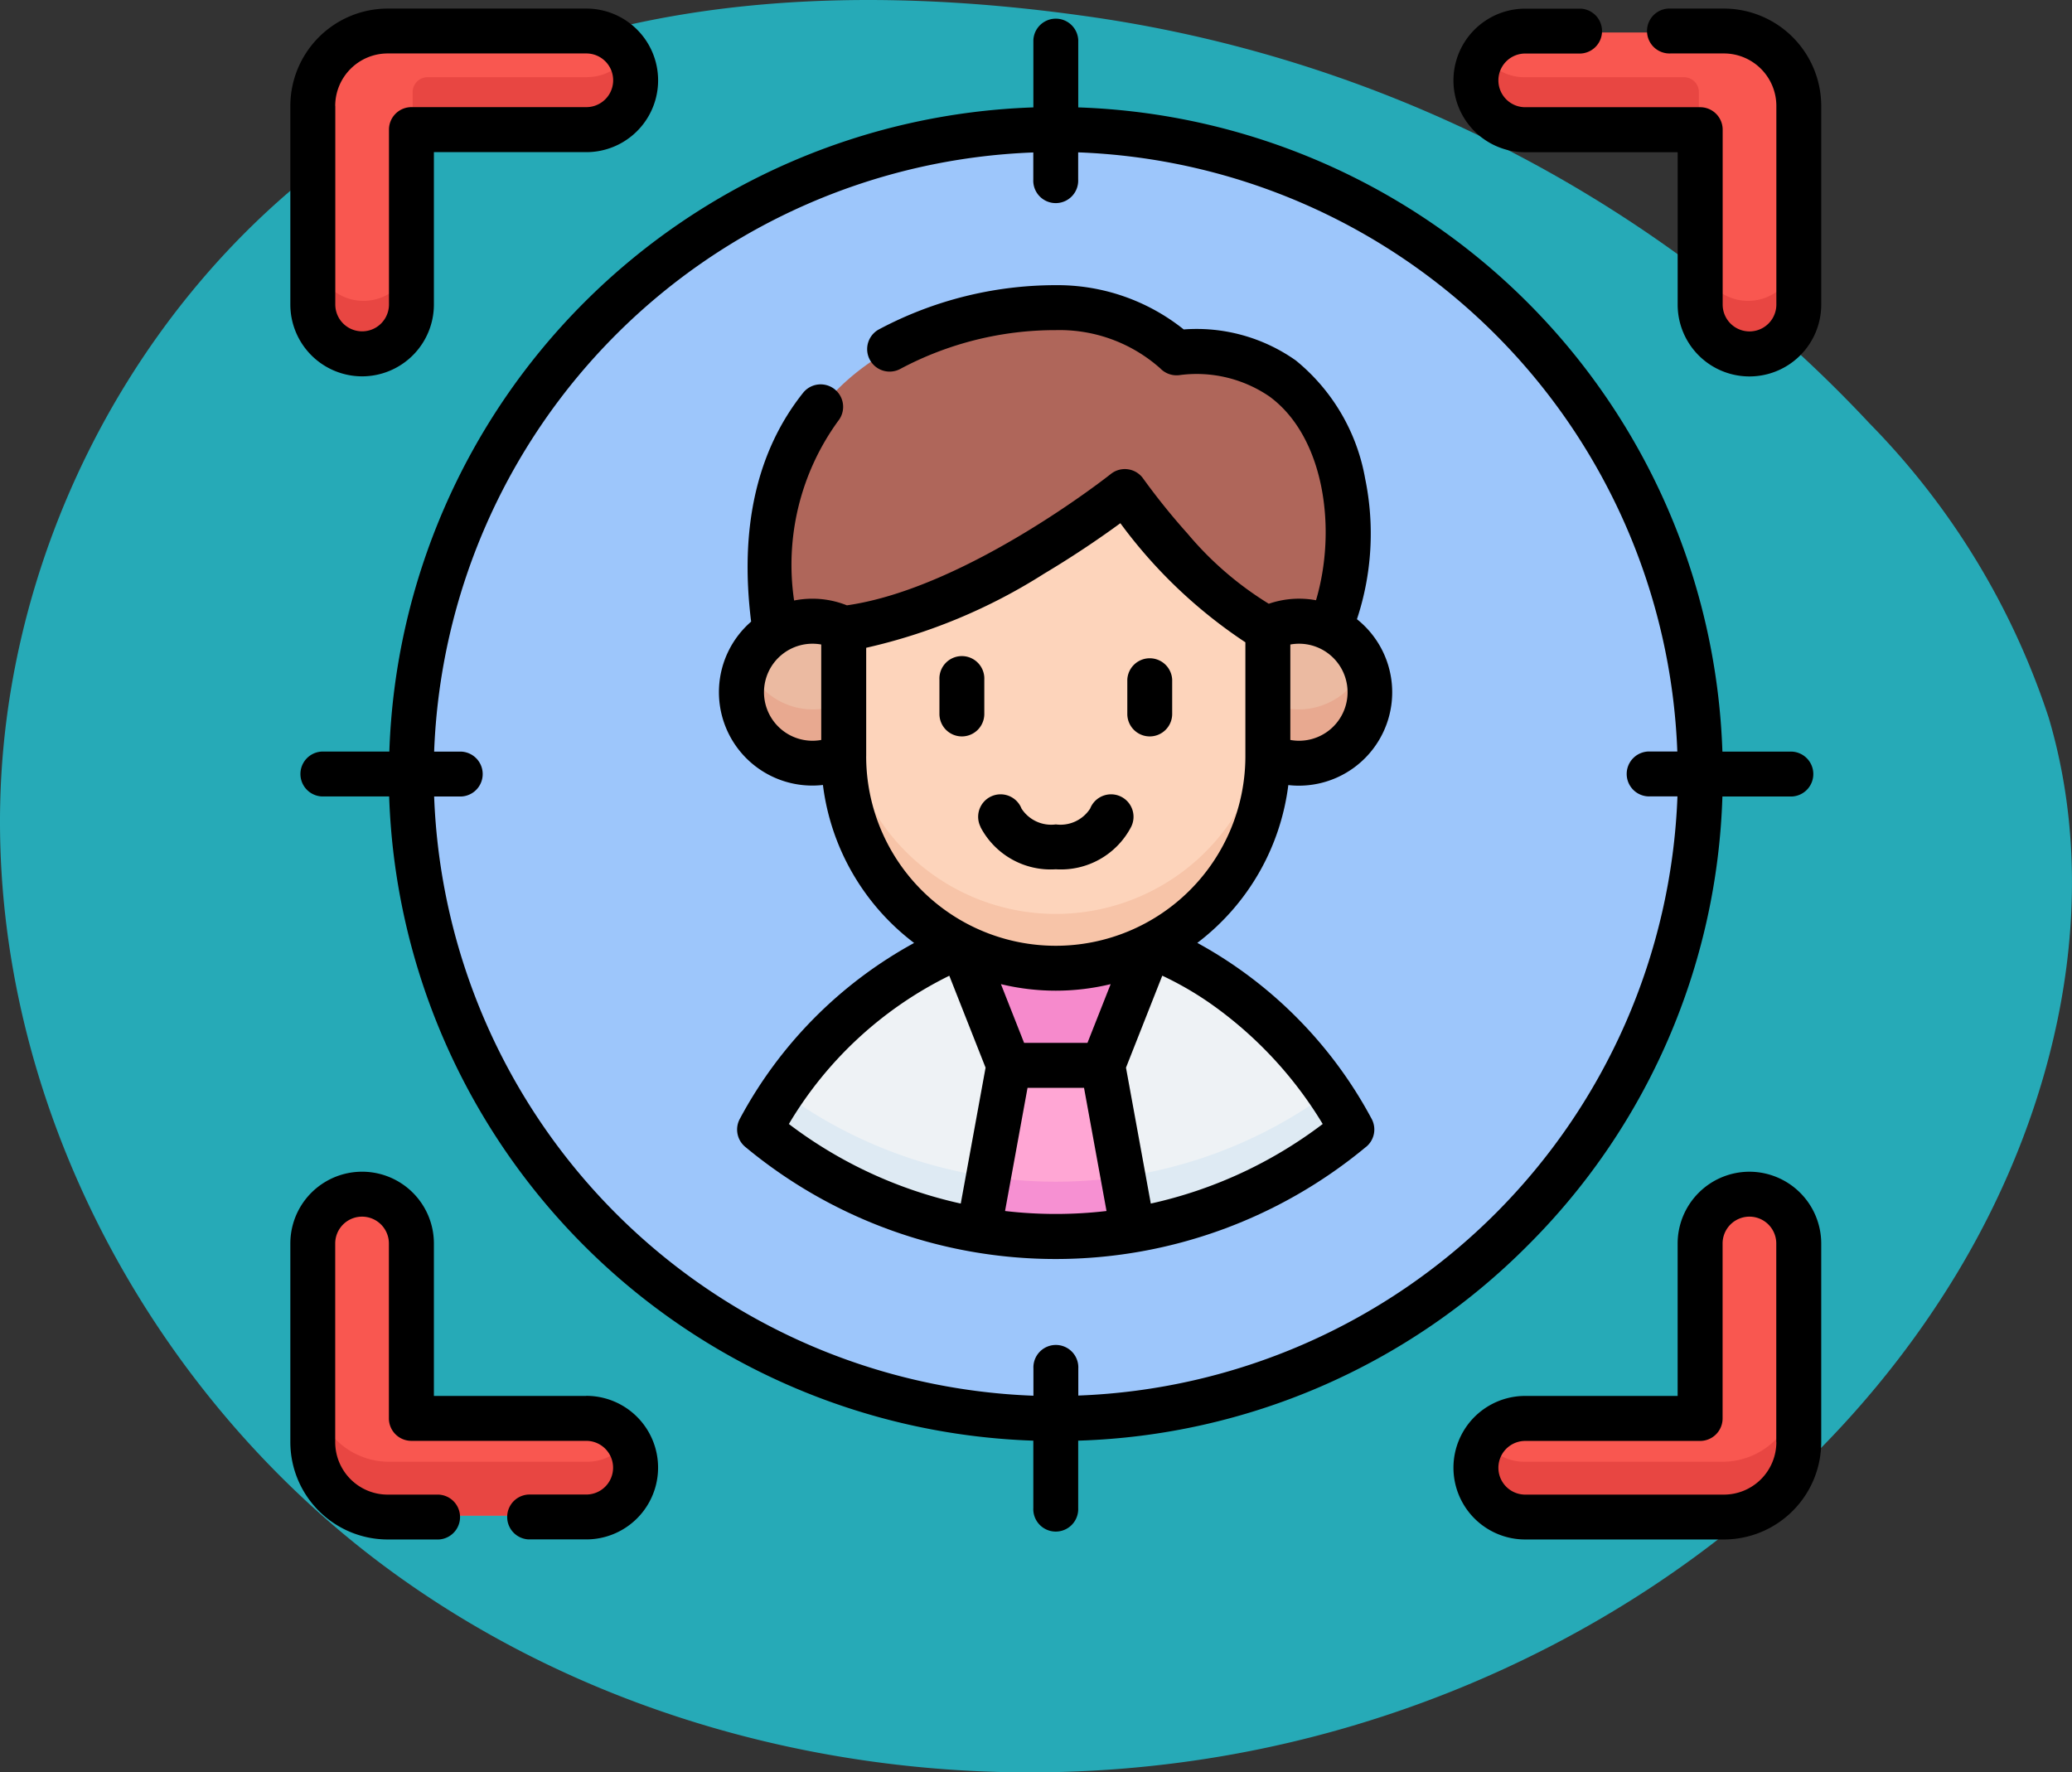 <svg xmlns="http://www.w3.org/2000/svg" xmlns:xlink="http://www.w3.org/1999/xlink" width="78.501" height="67.149" viewBox="0 0 78.501 67.149">
  <rect x="0" y="0" width="78.501" height="67.149" fill="#333333" stroke="none"/>
  <defs>
    <clipPath id="clip-path">
      <rect id="Rectángulo_401558" data-name="Rectángulo 401558" width="58" height="58" transform="translate(421 2294)" fill="#fff" stroke="#707070" stroke-width="1"/>
    </clipPath>
  </defs>
  <g id="Grupo_1099943" data-name="Grupo 1099943" transform="translate(-410 -2293.675)">
    <path id="_12068" data-name="12068" d="M72.033,71.913c-8.038-1.11-16.53-.839-23.844,2.675C38.045,79.46,31.382,90.507,31.127,101.757s5.606,22.305,14.66,28.988,21,9.051,32.068,7.045c11.165-2.023,21.645-8.583,27.469-18.322,3.735-6.245,5.48-13.956,3.417-20.934a28.6,28.6,0,0,0-6.787-11.156A50.145,50.145,0,0,0,72.033,71.913Z" transform="translate(378.881 2222.343)" fill="#26aab7"/>
    <g id="Enmascarar_grupo_1098727" data-name="Enmascarar grupo 1098727" clip-path="url(#clip-path)">
      <g id="publico-objetivo" transform="translate(421 2294)">
        <g id="Grupo_1099953" data-name="Grupo 1099953">
          <g id="Grupo_1099952" data-name="Grupo 1099952">
            <g id="Grupo_1099948" data-name="Grupo 1099948">
              <circle id="Elipse_11578" data-name="Elipse 11578" cx="24.373" cy="24.373" r="24.373" transform="translate(4.627 4.627)" fill="#9dc6fb"/>
            </g>
            <g id="Grupo_1099949" data-name="Grupo 1099949">
              <path id="Trazado_874207" data-name="Trazado 874207" d="M11.249.906H3.738A2.832,2.832,0,0,0,.906,3.738v7.51a1.864,1.864,0,0,0,3.729,0V4.635h6.613a1.865,1.865,0,0,0,0-3.729Z" fill="#f95750"/>
              <path id="Trazado_874208" data-name="Trazado 874208" d="M46.751.906h7.51a2.832,2.832,0,0,1,2.832,2.832v7.51a1.864,1.864,0,1,1-3.729,0V4.635H46.751a1.865,1.865,0,0,1,0-3.729Z" fill="#f95750"/>
              <path id="Trazado_874209" data-name="Trazado 874209" d="M11.249,57.094H3.738A2.832,2.832,0,0,1,.906,54.262v-7.51a1.864,1.864,0,0,1,3.729,0v6.613h6.613a1.865,1.865,0,0,1,0,3.729Z" fill="#f95750"/>
              <path id="Trazado_874210" data-name="Trazado 874210" d="M46.751,57.094h7.51a2.832,2.832,0,0,0,2.832-2.832v-7.51a1.864,1.864,0,1,0-3.729,0v6.613H46.751a1.865,1.865,0,0,0,0,3.729Z" fill="#f95750"/>
            </g>
            <g id="Grupo_1099950" data-name="Grupo 1099950">
              <path id="Trazado_874211" data-name="Trazado 874211" d="M11.249,2.6H5.2a.566.566,0,0,0-.566.566V4.635h6.613a1.863,1.863,0,0,0,1.56-2.884,1.862,1.862,0,0,1-1.56.845Z" fill="#e84642"/>
              <path id="Trazado_874212" data-name="Trazado 874212" d="M2.771,11.074A1.865,1.865,0,0,1,.906,9.21v2.039a1.864,1.864,0,0,0,3.729,0V9.21A1.864,1.864,0,0,1,2.771,11.074Z" fill="#e84642"/>
            </g>
            <g id="Grupo_1099951" data-name="Grupo 1099951">
              <path id="Trazado_874213" data-name="Trazado 874213" d="M53.365,3.163A.566.566,0,0,0,52.8,2.6H46.751a1.862,1.862,0,0,1-1.56-.845,1.863,1.863,0,0,0,1.56,2.884h6.613Z" fill="#e84642"/>
              <path id="Trazado_874214" data-name="Trazado 874214" d="M55.229,11.074A1.864,1.864,0,0,1,53.365,9.21v2.039a1.865,1.865,0,0,0,3.729,0V9.21A1.865,1.865,0,0,1,55.229,11.074Z" fill="#e84642"/>
            </g>
            <path id="Trazado_874215" data-name="Trazado 874215" d="M11.249,55.055H3.738A2.832,2.832,0,0,1,.906,52.223v2.039a2.832,2.832,0,0,0,2.832,2.832h7.51a1.863,1.863,0,0,0,1.56-2.884,1.862,1.862,0,0,1-1.56.845Z" fill="#e84642"/>
            <path id="Trazado_874216" data-name="Trazado 874216" d="M54.262,55.055h-7.51a1.862,1.862,0,0,1-1.56-.845,1.863,1.863,0,0,0,1.56,2.884h7.51a2.832,2.832,0,0,0,2.832-2.832V52.223a2.832,2.832,0,0,1-2.832,2.832Z" fill="#e84642"/>
          </g>
          <path id="Trazado_874217" data-name="Trazado 874217" d="M39.367,23.49c1.516-3.669.441-7.809-1.78-9.443a5.683,5.683,0,0,0-4.021-.973A6.59,6.59,0,0,0,29,11.365c-4.011,0-12.156,2.034-10.606,12.256" fill="#af665a"/>
          <path id="Trazado_874218" data-name="Trazado 874218" d="M29,46.485a17.448,17.448,0,0,0,11.2-4.044,14.681,14.681,0,0,0-7.643-6.927h0a8.021,8.021,0,0,1-7.1,0h0A14.681,14.681,0,0,0,17.8,42.441,17.447,17.447,0,0,0,29,46.485Z" fill="#eef2f5"/>
          <path id="Trazado_874219" data-name="Trazado 874219" d="M29,44.445a17.439,17.439,0,0,1-10.349-3.383c-.292.428-.575.887-.847,1.378a17.519,17.519,0,0,0,22.391,0c-.271-.492-.555-.95-.847-1.378A17.438,17.438,0,0,1,29,44.445Z" fill="#deeaf3"/>
          <path id="Trazado_874220" data-name="Trazado 874220" d="M37.019,23.5v4.826a8.019,8.019,0,0,1-16.038,0V23.5c4.858-.566,10.631-5.176,10.631-5.176S34.432,22.334,37.019,23.5Z" fill="#fdd4bb"/>
          <path id="Trazado_874221" data-name="Trazado 874221" d="M29,34.3a8.019,8.019,0,0,1-8.019-8.019v2.039a8.019,8.019,0,1,0,16.038,0V26.284A8.019,8.019,0,0,1,29,34.3Z" fill="#f7c4a8"/>
          <path id="Trazado_874222" data-name="Trazado 874222" d="M37.019,23.5a2.684,2.684,0,1,1,0,4.819Z" fill="#ebbaa1"/>
          <path id="Trazado_874223" data-name="Trazado 874223" d="M20.981,23.5a2.684,2.684,0,1,0,0,4.819Z" fill="#ebbaa1"/>
          <path id="Trazado_874224" data-name="Trazado 874224" d="M38.2,26.552a2.672,2.672,0,0,1-1.182-.274v2.039a2.684,2.684,0,0,0,3.664-3.429A2.684,2.684,0,0,1,38.2,26.552Z" fill="#e8a990"/>
          <path id="Trazado_874225" data-name="Trazado 874225" d="M17.317,24.888a2.684,2.684,0,0,0,3.664,3.429V26.278a2.684,2.684,0,0,1-3.664-1.39Z" fill="#e8a990"/>
          <path id="Trazado_874226" data-name="Trazado 874226" d="M29,36.342a7.983,7.983,0,0,1-3.551-.829h0l1.776,4.5h3.552l1.776-4.5h0A7.983,7.983,0,0,1,29,36.342Z" fill="#f68acc"/>
          <path id="Trazado_874227" data-name="Trazado 874227" d="M26.087,46.242a17.623,17.623,0,0,0,5.826,0l-1.137-6.227H27.224Z" fill="#ffa6d4"/>
          <path id="Trazado_874228" data-name="Trazado 874228" d="M29,44.445a17.655,17.655,0,0,1-2.551-.186l-.362,1.982a17.623,17.623,0,0,0,5.826,0l-.362-1.982A17.655,17.655,0,0,1,29,44.445Z" fill="#f690d2"/>
        </g>
        <g id="Grupo_1099954" data-name="Grupo 1099954">
          <path id="Trazado_874229" data-name="Trazado 874229" d="M46.87,46.87a25.093,25.093,0,0,0,7.386-17.019h2.552a.851.851,0,1,0,0-1.7H54.256A25.267,25.267,0,0,0,29.851,3.744V1.192a.851.851,0,0,0-1.7,0V3.744a25.267,25.267,0,0,0-24.4,24.405H1.192a.851.851,0,0,0,0,1.7H3.744A25.267,25.267,0,0,0,28.149,54.256v2.552a.851.851,0,1,0,1.7,0V54.256A25.094,25.094,0,0,0,46.87,46.87ZM5.448,29.851H6.478a.851.851,0,0,0,0-1.7H5.448a23.6,23.6,0,0,1,22.7-22.7V6.478a.851.851,0,1,0,1.7,0V5.447a23.6,23.6,0,0,1,22.7,22.7H51.522a.851.851,0,1,0,0,1.7h1.031a23.6,23.6,0,0,1-22.7,22.7V51.522a.851.851,0,1,0-1.7,0v1.031A23.6,23.6,0,0,1,5.448,29.851Z"/>
          <path id="Trazado_874230" data-name="Trazado 874230" d="M2.719,13.933a2.723,2.723,0,0,0,2.72-2.719V5.439h5.775a2.719,2.719,0,1,0,0-5.439H3.689A3.693,3.693,0,0,0,0,3.689v7.525a2.722,2.722,0,0,0,2.719,2.719ZM1.7,3.689A1.989,1.989,0,0,1,3.689,1.7h7.525a1.017,1.017,0,0,1,0,2.034H4.588a.851.851,0,0,0-.851.851v6.626a1.017,1.017,0,1,1-2.034,0V3.689Z"/>
          <path id="Trazado_874231" data-name="Trazado 874231" d="M54.311,0H52.292a.851.851,0,1,0,0,1.7h2.019A1.989,1.989,0,0,1,56.3,3.689v7.525a1.017,1.017,0,0,1-2.034,0V4.588a.851.851,0,0,0-.851-.851H46.786a1.017,1.017,0,0,1,0-2.034h2.1a.851.851,0,0,0,0-1.7h-2.1a2.719,2.719,0,1,0,0,5.439h5.775v5.775a2.719,2.719,0,0,0,5.439,0V3.689A3.693,3.693,0,0,0,54.311,0Z"/>
          <path id="Trazado_874232" data-name="Trazado 874232" d="M11.214,52.561H5.439V46.786a2.719,2.719,0,0,0-5.439,0v7.525A3.693,3.693,0,0,0,3.689,58H5.62a.851.851,0,0,0,0-1.7H3.689A1.989,1.989,0,0,1,1.7,54.311V46.786a1.017,1.017,0,1,1,2.034,0v6.626a.851.851,0,0,0,.851.851h6.626a1.017,1.017,0,0,1,0,2.034H9.025a.851.851,0,0,0,0,1.7h2.188a2.719,2.719,0,0,0,0-5.439Z"/>
          <path id="Trazado_874233" data-name="Trazado 874233" d="M55.28,44.067a2.723,2.723,0,0,0-2.72,2.719v5.775H46.786a2.719,2.719,0,1,0,0,5.439h7.525A3.693,3.693,0,0,0,58,54.311V46.786a2.723,2.723,0,0,0-2.719-2.719ZM56.3,54.311A1.989,1.989,0,0,1,54.311,56.3H46.786a1.017,1.017,0,0,1,0-2.034h6.626a.851.851,0,0,0,.851-.851V46.786a1.017,1.017,0,0,1,2.034,0v7.525Z"/>
          <path id="Trazado_874234" data-name="Trazado 874234" d="M32.559,27.575a.851.851,0,0,0,.851-.851v-1.3a.851.851,0,0,0-1.7,0v1.3A.851.851,0,0,0,32.559,27.575Z"/>
          <path id="Trazado_874235" data-name="Trazado 874235" d="M25.441,27.575a.851.851,0,0,0,.851-.851v-1.3a.851.851,0,1,0-1.7,0v1.3A.851.851,0,0,0,25.441,27.575Z"/>
          <path id="Trazado_874236" data-name="Trazado 874236" d="M26.149,31.011A3,3,0,0,0,29,32.609a3,3,0,0,0,2.851-1.6.851.851,0,1,0-1.549-.7h0a1.34,1.34,0,0,1-1.3.6,1.34,1.34,0,0,1-1.3-.6h0a.851.851,0,1,0-1.549.7Z"/>
          <path id="Trazado_874237" data-name="Trazado 874237" d="M40.762,43.121a.851.851,0,0,0,.2-1.066,16.415,16.415,0,0,0-6.6-6.658,8.887,8.887,0,0,0,3.448-5.979,3.6,3.6,0,0,0,.4.023,3.538,3.538,0,0,0,2.2-6.307,10.309,10.309,0,0,0,.311-5.326,7.432,7.432,0,0,0-2.626-4.476,6.511,6.511,0,0,0-4.248-1.176A7.655,7.655,0,0,0,29,10.479a14.248,14.248,0,0,0-6.713,1.682.851.851,0,0,0,.836,1.483A12.49,12.49,0,0,1,29,12.182a5.739,5.739,0,0,1,3.958,1.449.859.859,0,0,0,.764.251A4.886,4.886,0,0,1,37.1,14.7c2.093,1.538,2.553,5.046,1.759,7.716a3.525,3.525,0,0,0-1.789.133A12.653,12.653,0,0,1,34,19.9a25.652,25.652,0,0,1-1.687-2.092.851.851,0,0,0-1.227-.176c-.055.044-5.475,4.332-10,4.977a3.505,3.505,0,0,0-1.308-.251,3.543,3.543,0,0,0-.692.068,9.272,9.272,0,0,1,1.672-6.807.851.851,0,1,0-1.332-1.061c-1.751,2.2-2.412,5.113-1.968,8.668a3.538,3.538,0,0,0,2.32,6.211,3.6,3.6,0,0,0,.4-.023A8.885,8.885,0,0,0,23.633,35.4a16.415,16.415,0,0,0-6.6,6.658.851.851,0,0,0,.2,1.066,18.4,18.4,0,0,0,23.523,0ZM37.886,24.093a1.838,1.838,0,1,1,0,3.616ZM20.114,27.709a1.838,1.838,0,1,1,0-3.616Zm14.713,9.963a15.114,15.114,0,0,1,4.286,4.587A16.72,16.72,0,0,1,32.6,45.273l-.94-5.149,1.375-3.484A12.417,12.417,0,0,1,34.827,37.672Zm-13.01-9.35V24.217a21.287,21.287,0,0,0,6.736-2.805c1.243-.741,2.262-1.452,2.894-1.915a18.617,18.617,0,0,0,4.736,4.512v4.314a7.183,7.183,0,0,1-14.367,0ZM25.4,45.273a16.721,16.721,0,0,1-6.512-3.014,14.519,14.519,0,0,1,6.078-5.617l1.374,3.482ZM29,37.208a8.869,8.869,0,0,0,2.079-.248L30.2,39.186H27.8l-.878-2.226A8.869,8.869,0,0,0,29,37.208Zm-1.07,3.68H30.07l.852,4.667a16.522,16.522,0,0,1-3.844,0Z"/>
        </g>
      </g>
    </g>
  </g>
</svg>
